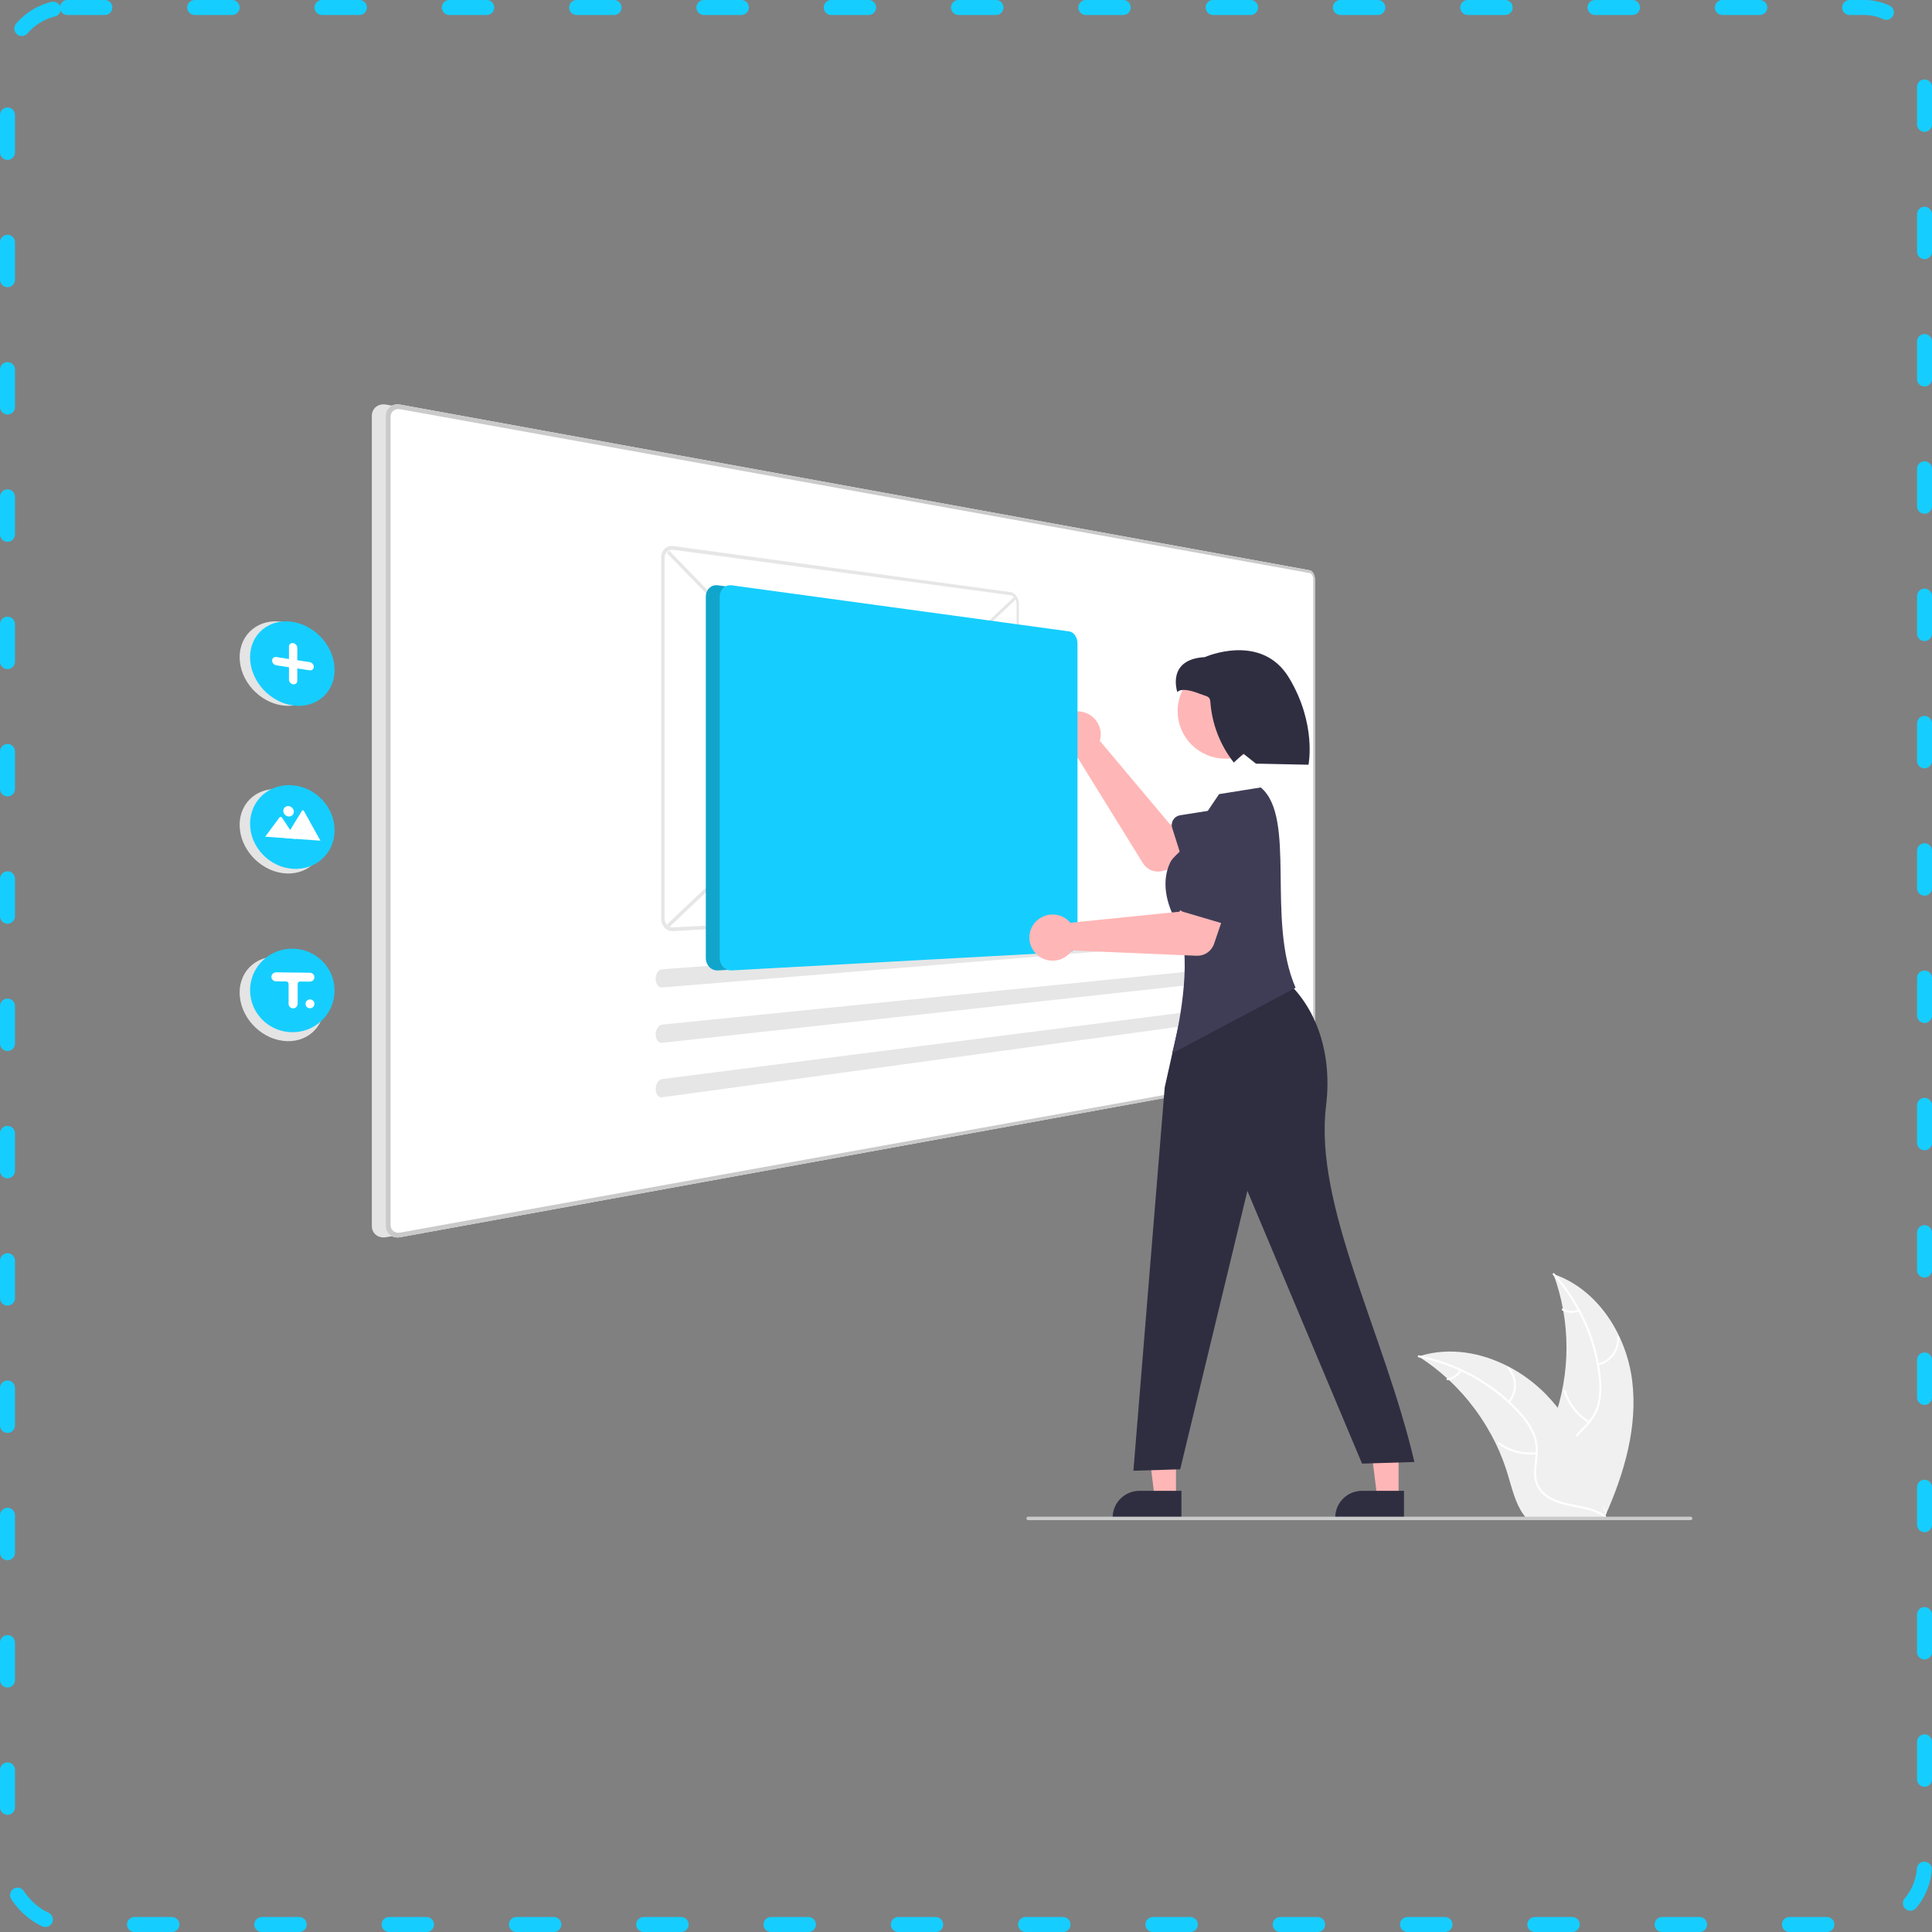<svg width="258" height="258" viewBox="0 0 258 258" fill="none" xmlns="http://www.w3.org/2000/svg">
<rect x="0" y="0" width="258" height="258" fill="#808080" stroke="none"/>
<rect x="1" y="1" width="256" height="256" rx="8" stroke="#15CEFF" stroke-width="2" stroke-linecap="round" stroke-dasharray="5 12"/>
<g clip-path="url(#clip0_660_759)">
<path d="M217.961 184.37C217.191 178.212 213.352 172.144 207.444 170.14C209.774 176.479 209.773 183.432 207.442 189.771C206.534 192.212 205.269 194.833 206.123 197.293C206.654 198.824 207.954 199.996 209.407 200.728C210.86 201.46 212.472 201.809 214.065 202.151L214.378 202.409C216.906 196.735 218.732 190.529 217.961 184.37Z" fill="#F0F0F0"/>
<path d="M207.385 170.256C210.826 174.089 212.964 178.901 213.497 184.011C213.631 185.108 213.591 186.221 213.376 187.306C213.134 188.356 212.612 189.323 211.866 190.105C211.186 190.849 210.403 191.531 209.916 192.426C209.673 192.888 209.532 193.395 209.501 193.915C209.469 194.435 209.549 194.956 209.734 195.443C210.164 196.669 211.012 197.669 211.875 198.617C212.833 199.67 213.845 200.749 214.252 202.146C214.301 202.315 214.562 202.229 214.513 202.06C213.805 199.631 211.432 198.251 210.301 196.062C209.773 195.041 209.552 193.856 210.046 192.778C210.479 191.836 211.286 191.132 211.982 190.385C212.72 189.632 213.263 188.711 213.561 187.702C213.83 186.631 213.913 185.523 213.808 184.424C213.611 181.946 213.023 179.515 212.066 177.218C210.989 174.592 209.467 172.168 207.567 170.051C207.45 169.92 207.269 170.126 207.385 170.256Z" fill="white"/>
<path d="M213.423 182.355C214.273 182.15 215.022 181.651 215.536 180.948C216.05 180.244 216.296 179.382 216.23 178.514C216.216 178.339 215.941 178.352 215.955 178.528C216.018 179.336 215.789 180.139 215.309 180.793C214.829 181.447 214.129 181.909 213.336 182.096C213.164 182.136 213.251 182.396 213.423 182.355Z" fill="white"/>
<path d="M212.261 189.774C210.725 188.862 209.592 187.409 209.086 185.704C209.036 185.535 208.775 185.621 208.825 185.789C209.355 187.563 210.537 189.073 212.137 190.018C212.29 190.108 212.413 189.863 212.261 189.774Z" fill="white"/>
<path d="M210.733 174.851C210.421 174.998 210.077 175.066 209.731 175.049C209.386 175.032 209.05 174.929 208.755 174.751C208.603 174.659 208.481 174.904 208.631 174.995C208.959 175.191 209.329 175.303 209.711 175.323C210.092 175.344 210.473 175.27 210.819 175.111C210.853 175.098 210.881 175.073 210.898 175.041C210.914 175.009 210.917 174.972 210.907 174.938C210.895 174.903 210.871 174.875 210.838 174.859C210.806 174.843 210.768 174.84 210.733 174.851Z" fill="white"/>
<path d="M189.436 181.139C189.528 181.199 189.621 181.259 189.714 181.322C190.958 182.135 192.134 183.048 193.23 184.05C193.316 184.126 193.402 184.205 193.485 184.283C196.099 186.727 198.233 189.632 199.78 192.85C200.395 194.131 200.91 195.457 201.322 196.816C201.891 198.692 202.358 200.772 203.484 202.307C203.6 202.469 203.725 202.623 203.86 202.769H214.038C214.061 202.758 214.084 202.748 214.108 202.737L214.514 202.755C214.498 202.684 214.479 202.61 214.463 202.538C214.454 202.497 214.442 202.455 214.433 202.414C214.426 202.386 214.419 202.358 214.414 202.333C214.412 202.324 214.409 202.314 214.407 202.307C214.403 202.282 214.396 202.259 214.391 202.236C214.289 201.823 214.183 201.409 214.075 200.996C214.075 200.994 214.075 200.994 214.073 200.992C213.239 197.845 212.134 194.74 210.59 191.901C210.543 191.816 210.497 191.728 210.446 191.643C209.743 190.367 208.936 189.15 208.033 188.005C207.537 187.379 207.009 186.779 206.452 186.206C205.009 184.73 203.341 183.488 201.51 182.527C197.86 180.611 193.634 179.877 189.733 181.047C189.633 181.077 189.535 181.107 189.436 181.139Z" fill="#F0F0F0"/>
<path d="M189.458 181.268C194.526 182.269 199.148 184.831 202.668 188.592C203.44 189.388 204.081 190.3 204.568 191.295C205.01 192.279 205.179 193.363 205.057 194.434C204.964 195.435 204.752 196.449 204.905 197.455C204.992 197.968 205.186 198.458 205.476 198.892C205.766 199.326 206.145 199.694 206.588 199.972C207.674 200.694 208.955 200.985 210.219 201.226C211.622 201.493 213.083 201.749 214.254 202.62C214.396 202.725 214.552 202.5 214.411 202.395C212.374 200.88 209.644 201.198 207.415 200.128C206.376 199.628 205.481 198.815 205.223 197.658C204.998 196.646 205.216 195.601 205.319 194.589C205.453 193.545 205.328 192.485 204.955 191.501C204.521 190.485 203.916 189.55 203.167 188.736C201.509 186.875 199.567 185.286 197.412 184.025C194.961 182.573 192.278 181.548 189.479 180.995C189.306 180.961 189.286 181.234 189.458 181.268Z" fill="white"/>
<path d="M201.607 187.315C202.161 186.642 202.457 185.795 202.442 184.926C202.426 184.056 202.1 183.22 201.522 182.568C201.405 182.436 201.193 182.611 201.311 182.743C201.85 183.35 202.154 184.128 202.167 184.938C202.179 185.748 201.901 186.536 201.38 187.159C201.268 187.295 201.494 187.45 201.607 187.315Z" fill="white"/>
<path d="M205.172 193.933C203.394 194.124 201.609 193.642 200.172 192.583C200.03 192.478 199.873 192.703 200.015 192.808C201.512 193.907 203.371 194.405 205.221 194.202C205.397 194.183 205.347 193.914 205.172 193.933Z" fill="white"/>
<path d="M194.914 182.932C194.754 183.237 194.521 183.498 194.234 183.69C193.948 183.883 193.618 184.002 193.274 184.037C193.098 184.054 193.148 184.323 193.323 184.306C193.703 184.266 194.067 184.134 194.384 183.922C194.701 183.709 194.961 183.423 195.14 183.088C195.16 183.058 195.167 183.022 195.161 182.986C195.154 182.951 195.135 182.919 195.106 182.898C195.076 182.877 195.039 182.87 195.003 182.876C194.967 182.882 194.935 182.903 194.914 182.932Z" fill="white"/>
<path d="M173.048 76.156L51.584 54.033C51.337 53.986 51.082 53.989 50.836 54.042C50.613 54.091 50.403 54.188 50.223 54.327C50.046 54.464 49.904 54.64 49.807 54.841C49.705 55.058 49.653 55.295 49.655 55.535V163.712C49.653 163.952 49.705 164.19 49.807 164.407C49.903 164.608 50.045 164.784 50.222 164.921C50.402 165.06 50.612 165.158 50.835 165.206C51.081 165.26 51.335 165.263 51.583 165.216L173.048 143.093C173.148 143.072 173.242 143.025 173.318 142.956C173.407 142.878 173.481 142.784 173.538 142.679C173.603 142.56 173.653 142.433 173.686 142.302C173.722 142.158 173.74 142.011 173.74 141.863V77.389C173.74 77.241 173.722 77.094 173.686 76.95C173.653 76.818 173.604 76.691 173.538 76.572C173.481 76.467 173.407 76.374 173.318 76.295C173.242 76.226 173.149 76.179 173.048 76.158L173.048 76.156Z" fill="#E4E4E4"/>
<path d="M174.905 76.156L53.441 54.033C53.194 53.986 52.94 53.989 52.694 54.042C52.47 54.091 52.261 54.188 52.08 54.327C51.903 54.464 51.761 54.64 51.665 54.841C51.562 55.058 51.51 55.295 51.512 55.535V163.712C51.51 163.952 51.562 164.19 51.664 164.407C51.761 164.608 51.903 164.784 52.079 164.921C52.26 165.06 52.469 165.158 52.692 165.206C52.938 165.26 53.193 165.263 53.44 165.216L174.905 143.093C175.006 143.072 175.099 143.025 175.175 142.956C175.264 142.878 175.339 142.784 175.395 142.679C175.461 142.56 175.511 142.433 175.543 142.302C175.579 142.158 175.597 142.011 175.597 141.863V77.389C175.597 77.241 175.579 77.094 175.543 76.95C175.511 76.818 175.461 76.691 175.395 76.572C175.339 76.467 175.264 76.374 175.175 76.295C175.099 76.226 175.006 76.179 174.905 76.158L174.905 76.156Z" fill="white"/>
<path d="M174.905 76.156L53.441 54.033C53.194 53.986 52.94 53.989 52.694 54.042C52.47 54.091 52.261 54.188 52.08 54.327C51.903 54.464 51.761 54.64 51.665 54.841C51.562 55.058 51.51 55.295 51.512 55.535V163.712C51.51 163.952 51.562 164.19 51.664 164.407C51.761 164.608 51.903 164.784 52.079 164.921C52.26 165.06 52.469 165.158 52.692 165.206C52.938 165.26 53.193 165.263 53.44 165.216L174.905 143.093C175.006 143.072 175.099 143.025 175.175 142.956C175.264 142.878 175.339 142.784 175.395 142.679C175.461 142.56 175.511 142.433 175.543 142.302C175.579 142.158 175.597 142.011 175.597 141.863V77.389C175.597 77.241 175.579 77.094 175.543 76.95C175.511 76.818 175.461 76.691 175.395 76.572C175.339 76.467 175.264 76.374 175.175 76.295C175.099 76.226 175.006 76.179 174.905 76.158L174.905 76.156ZM175.367 141.902C175.367 142.001 175.355 142.1 175.331 142.196C175.309 142.284 175.276 142.369 175.232 142.448C175.195 142.518 175.145 142.58 175.086 142.633C175.035 142.678 174.973 142.709 174.906 142.723L53.442 164.6C53.278 164.632 53.108 164.629 52.944 164.594C52.796 164.561 52.657 164.496 52.536 164.403C52.419 164.312 52.324 164.194 52.26 164.061C52.193 163.916 52.158 163.758 52.159 163.599V55.65C52.158 55.491 52.192 55.333 52.26 55.189C52.324 55.055 52.419 54.937 52.536 54.846C52.656 54.753 52.795 54.688 52.944 54.655C53.107 54.619 53.277 54.617 53.442 54.648L174.906 76.526C174.973 76.54 175.035 76.571 175.086 76.616C175.145 76.669 175.195 76.731 175.232 76.801C175.276 76.88 175.31 76.965 175.331 77.053C175.355 77.149 175.368 77.248 175.368 77.347V141.902L175.367 141.902Z" fill="#CACACA"/>
<path d="M32 87.765C31.994 87.027 32.151 86.296 32.46 85.625C32.749 85.005 33.175 84.459 33.708 84.026C34.243 83.594 34.869 83.286 35.539 83.123C36.264 82.949 37.017 82.927 37.752 83.057C38.522 83.19 39.261 83.463 39.932 83.861C40.595 84.254 41.188 84.751 41.689 85.335C42.184 85.911 42.581 86.565 42.861 87.269C43.141 87.969 43.286 88.714 43.289 89.467C43.294 90.178 43.148 90.883 42.861 91.535C42.592 92.141 42.191 92.68 41.689 93.115C41.179 93.553 40.58 93.876 39.932 94.06C39.223 94.259 38.481 94.309 37.752 94.207C36.975 94.101 36.225 93.852 35.54 93.472C34.852 93.093 34.233 92.6 33.709 92.017C33.184 91.434 32.761 90.766 32.462 90.042C32.161 89.32 32.005 88.546 32 87.765Z" fill="#E4E4E4"/>
<path d="M32 110.156C31.994 109.418 32.151 108.688 32.46 108.017C32.749 107.397 33.175 106.85 33.708 106.418C34.243 105.986 34.869 105.677 35.539 105.515C36.264 105.341 37.017 105.318 37.752 105.448C38.522 105.582 39.261 105.854 39.932 106.253C40.595 106.645 41.188 107.143 41.689 107.727C42.184 108.303 42.581 108.956 42.861 109.661C43.141 110.36 43.286 111.106 43.289 111.858C43.294 112.57 43.148 113.274 42.861 113.926C42.592 114.532 42.191 115.072 41.689 115.507C41.179 115.945 40.58 116.267 39.932 116.451C39.223 116.65 38.481 116.7 37.752 116.599C36.975 116.492 36.225 116.243 35.54 115.864C34.852 115.484 34.233 114.992 33.709 114.408C33.184 113.825 32.761 113.158 32.462 112.434C32.161 111.711 32.005 110.938 32 110.156Z" fill="#E4E4E4"/>
<path d="M32 132.547C31.994 131.809 32.151 131.079 32.46 130.408C32.749 129.788 33.175 129.241 33.708 128.809C34.243 128.377 34.869 128.069 35.539 127.906C36.264 127.732 37.017 127.709 37.752 127.84C38.522 127.973 39.261 128.246 39.932 128.644C40.595 129.036 41.188 129.534 41.689 130.118C42.184 130.694 42.581 131.347 42.861 132.052C43.141 132.752 43.286 133.497 43.289 134.249C43.294 134.961 43.148 135.666 42.861 136.318C42.592 136.924 42.191 137.463 41.689 137.898C41.179 138.336 40.58 138.659 39.932 138.843C39.223 139.042 38.481 139.092 37.752 138.99C36.975 138.884 36.225 138.634 35.54 138.255C34.852 137.875 34.233 137.383 33.709 136.799C33.184 136.217 32.761 135.549 32.462 134.825C32.161 134.103 32.005 133.329 32 132.547Z" fill="#E4E4E4"/>
<path d="M33.393 87.765C33.387 87.027 33.544 86.296 33.853 85.625C34.142 85.005 34.568 84.459 35.101 84.026C35.636 83.594 36.262 83.286 36.932 83.123C37.657 82.949 38.41 82.927 39.145 83.057C39.915 83.19 40.654 83.463 41.325 83.861C41.988 84.254 42.581 84.751 43.082 85.335C43.578 85.911 43.974 86.565 44.254 87.269C44.534 87.969 44.679 88.714 44.682 89.467C44.687 90.178 44.541 90.883 44.254 91.535C43.985 92.141 43.584 92.68 43.082 93.115C42.572 93.553 41.973 93.876 41.325 94.06C40.616 94.259 39.874 94.309 39.145 94.207C38.368 94.101 37.618 93.852 36.933 93.472C36.245 93.093 35.626 92.6 35.102 92.017C34.577 91.434 34.155 90.766 33.855 90.042C33.554 89.32 33.398 88.546 33.393 87.765Z" fill="#15CEFF"/>
<path d="M33.394 110.003C33.39 109.254 33.547 108.513 33.854 107.829C34.145 107.185 34.57 106.609 35.101 106.14C35.632 105.67 36.256 105.317 36.932 105.101C37.647 104.875 38.4 104.797 39.145 104.872C39.907 104.946 40.647 105.165 41.325 105.516C41.986 105.858 42.581 106.314 43.082 106.861C43.58 107.403 43.977 108.028 44.255 108.708C44.536 109.397 44.681 110.133 44.682 110.876C44.685 111.598 44.54 112.313 44.254 112.977C43.981 113.609 43.58 114.178 43.076 114.649C42.572 115.121 41.976 115.484 41.325 115.717C40.627 115.966 39.885 116.071 39.145 116.024C38.377 115.977 37.626 115.783 36.933 115.452C35.55 114.791 34.456 113.651 33.855 112.247C33.553 111.537 33.396 110.774 33.394 110.003Z" fill="#15CEFF"/>
<path d="M33.394 132.242C33.393 131.497 33.543 130.76 33.837 130.074C34.13 129.389 34.56 128.769 35.101 128.253C35.766 127.62 36.576 127.158 37.461 126.906C38.346 126.654 39.279 126.62 40.18 126.807C41.081 126.994 41.923 127.396 42.633 127.979C43.342 128.561 43.899 129.307 44.254 130.151C44.602 130.992 44.739 131.904 44.651 132.809C44.563 133.714 44.254 134.583 43.75 135.342C43.246 136.1 42.563 136.724 41.76 137.16C40.957 137.595 40.059 137.828 39.145 137.839C38.026 137.856 36.926 137.543 35.985 136.94C35.044 136.337 34.303 135.472 33.855 134.452C33.551 133.754 33.394 133.002 33.394 132.242Z" fill="#15CEFF"/>
<path d="M36.902 87.739L38.588 87.997V86.344C38.588 86.272 38.602 86.202 38.632 86.136C38.659 86.076 38.7 86.022 38.751 85.98C38.802 85.937 38.863 85.906 38.928 85.889C38.998 85.871 39.072 85.868 39.144 85.88C39.221 85.892 39.294 85.919 39.361 85.957C39.428 85.996 39.487 86.045 39.538 86.103C39.588 86.16 39.629 86.225 39.657 86.296C39.686 86.366 39.701 86.441 39.702 86.516V88.167L41.356 88.419C41.431 88.431 41.504 88.457 41.569 88.495C41.701 88.571 41.803 88.688 41.86 88.829C41.889 88.898 41.903 88.973 41.903 89.048C41.904 89.118 41.889 89.189 41.86 89.253C41.834 89.313 41.794 89.366 41.744 89.409C41.694 89.451 41.634 89.483 41.57 89.5C41.501 89.518 41.428 89.522 41.357 89.511L39.701 89.265V90.911C39.701 90.983 39.686 91.054 39.657 91.119C39.63 91.18 39.589 91.234 39.538 91.277C39.487 91.32 39.426 91.352 39.362 91.369C39.291 91.388 39.217 91.392 39.145 91.382C39.069 91.371 38.995 91.346 38.928 91.308C38.862 91.27 38.802 91.222 38.751 91.165C38.701 91.108 38.66 91.043 38.632 90.973C38.603 90.902 38.588 90.827 38.588 90.752V89.099L36.902 88.847C36.825 88.835 36.75 88.809 36.682 88.771C36.614 88.733 36.553 88.683 36.502 88.625C36.451 88.568 36.41 88.502 36.38 88.432C36.351 88.361 36.336 88.285 36.336 88.209C36.335 88.136 36.351 88.065 36.38 87.999C36.409 87.938 36.45 87.884 36.502 87.841C36.554 87.798 36.616 87.766 36.682 87.749C36.754 87.731 36.829 87.727 36.902 87.739Z" fill="white"/>
<path d="M38.085 111.925L42.768 112.263H42.785L40.589 108.299C40.576 108.274 40.556 108.253 40.532 108.237C40.521 108.23 40.508 108.223 40.495 108.219C40.482 108.214 40.468 108.211 40.454 108.21C40.44 108.208 40.427 108.209 40.413 108.211C40.4 108.214 40.388 108.218 40.376 108.224C40.352 108.236 40.332 108.254 40.319 108.276L38.825 110.718L38.753 110.836L38.085 111.925Z" fill="white"/>
<path d="M35.413 111.732L39.544 112.03L38.753 110.835L38.696 110.749L37.657 109.182C37.639 109.158 37.616 109.137 37.59 109.121C37.577 109.114 37.563 109.107 37.549 109.102C37.535 109.097 37.52 109.094 37.505 109.092C37.49 109.09 37.475 109.089 37.461 109.09C37.446 109.091 37.432 109.093 37.418 109.097C37.404 109.101 37.391 109.107 37.379 109.114C37.366 109.12 37.355 109.129 37.344 109.138L37.34 109.142L37.336 109.146L37.333 109.151L37.329 109.155L35.413 111.732Z" fill="white"/>
<path d="M38.537 107.647C38.633 107.655 38.725 107.681 38.811 107.724C38.894 107.767 38.97 107.823 39.033 107.892C39.097 107.96 39.148 108.039 39.183 108.124C39.219 108.211 39.238 108.304 39.238 108.398C39.239 108.489 39.22 108.579 39.183 108.663C39.148 108.742 39.097 108.812 39.033 108.87C38.969 108.929 38.893 108.973 38.811 109C38.723 109.03 38.63 109.04 38.537 109.032C38.442 109.025 38.349 108.998 38.264 108.956C38.179 108.914 38.104 108.857 38.04 108.788C37.976 108.72 37.925 108.641 37.889 108.555C37.852 108.468 37.833 108.375 37.833 108.28C37.833 108.189 37.852 108.098 37.889 108.015C37.924 107.936 37.975 107.865 38.04 107.807C38.105 107.749 38.181 107.705 38.264 107.678C38.352 107.649 38.445 107.638 38.537 107.647Z" fill="white"/>
<path d="M89.068 123.447L135.436 79.712L135.634 80.059L89.358 123.817L89.068 123.447Z" fill="#E6E6E6"/>
<path d="M89.076 73.878L89.366 73.531L135.63 121.275L135.431 121.604L89.076 73.878Z" fill="#E6E6E6"/>
<path d="M134.966 79.074L89.895 72.918C89.686 72.889 89.474 72.907 89.274 72.971C89.083 73.034 88.909 73.138 88.764 73.277C88.615 73.42 88.498 73.593 88.419 73.784C88.334 73.996 88.291 74.221 88.293 74.449V122.68C88.292 122.911 88.335 123.14 88.419 123.355C88.498 123.554 88.615 123.737 88.764 123.892C88.908 124.041 89.081 124.159 89.273 124.238C89.47 124.318 89.682 124.354 89.894 124.342L134.966 121.874C135.118 121.864 135.266 121.816 135.395 121.735C135.531 121.65 135.65 121.538 135.743 121.407C135.846 121.264 135.925 121.105 135.978 120.937C136.035 120.754 136.064 120.564 136.064 120.373V80.663C136.064 80.47 136.035 80.277 135.978 80.092C135.925 79.918 135.846 79.753 135.743 79.602C135.649 79.464 135.531 79.343 135.395 79.246C135.268 79.156 135.121 79.097 134.966 79.074ZM89.895 123.845C89.743 123.853 89.592 123.828 89.451 123.771C89.314 123.714 89.191 123.629 89.088 123.523C88.982 123.411 88.899 123.281 88.843 123.138C88.782 122.985 88.752 122.822 88.752 122.657V74.509C88.751 74.347 88.782 74.186 88.843 74.035C88.898 73.898 88.982 73.775 89.088 73.672C89.191 73.573 89.316 73.498 89.451 73.454C89.594 73.407 89.746 73.394 89.895 73.415L134.966 79.487C135.077 79.504 135.182 79.546 135.273 79.61C135.37 79.679 135.455 79.765 135.522 79.864C135.595 79.972 135.652 80.09 135.69 80.214C135.731 80.346 135.751 80.484 135.752 80.623V120.389C135.752 120.526 135.731 120.662 135.69 120.793C135.652 120.913 135.596 121.026 135.522 121.129C135.455 121.222 135.37 121.302 135.273 121.363C135.18 121.42 135.075 121.454 134.966 121.461L89.895 123.845Z" fill="#E6E6E6"/>
<path d="M88.402 129.435C88.282 129.448 88.168 129.492 88.07 129.563C87.963 129.641 87.872 129.739 87.801 129.852C87.722 129.977 87.661 130.114 87.622 130.258C87.579 130.414 87.558 130.576 87.56 130.738C87.561 130.894 87.585 131.048 87.63 131.197C87.669 131.328 87.731 131.451 87.811 131.562C87.881 131.659 87.972 131.739 88.077 131.798C88.177 131.852 88.289 131.877 88.402 131.87L167.308 125.375C167.37 125.37 167.429 125.343 167.474 125.299C167.532 125.245 167.578 125.18 167.611 125.108C167.653 125.02 167.684 124.927 167.704 124.831C167.728 124.72 167.74 124.608 167.74 124.495C167.742 124.383 167.731 124.271 167.71 124.161C167.692 124.068 167.662 123.977 167.621 123.891C167.589 123.823 167.544 123.761 167.487 123.711C167.442 123.671 167.382 123.649 167.321 123.65H167.308L88.402 129.435Z" fill="#E6E6E6"/>
<path d="M88.402 136.827C88.281 136.843 88.167 136.89 88.07 136.963C87.963 137.044 87.872 137.144 87.802 137.259C87.722 137.386 87.661 137.524 87.622 137.669C87.579 137.827 87.558 137.989 87.56 138.153C87.561 138.308 87.585 138.461 87.63 138.61C87.669 138.739 87.73 138.861 87.811 138.969C87.881 139.065 87.972 139.143 88.077 139.198C88.177 139.25 88.29 139.272 88.402 139.262L167.308 130.609C167.371 130.602 167.43 130.573 167.474 130.528C167.532 130.472 167.578 130.406 167.611 130.333C167.653 130.244 167.684 130.15 167.704 130.053C167.728 129.942 167.74 129.828 167.74 129.715C167.742 129.603 167.731 129.492 167.71 129.382C167.692 129.289 167.662 129.2 167.621 129.115C167.589 129.047 167.543 128.988 167.487 128.939C167.441 128.9 167.381 128.88 167.321 128.883H167.307L88.402 136.827Z" fill="#E6E6E6"/>
<path d="M88.402 144.098C88.281 144.119 88.167 144.169 88.07 144.244C87.963 144.328 87.872 144.431 87.801 144.547C87.722 144.676 87.662 144.816 87.622 144.962C87.579 145.12 87.558 145.284 87.56 145.447C87.561 145.601 87.584 145.755 87.63 145.902C87.669 146.03 87.73 146.15 87.811 146.257C87.881 146.35 87.972 146.426 88.077 146.479C88.178 146.528 88.29 146.547 88.402 146.534L167.308 135.758C167.371 135.749 167.43 135.719 167.474 135.673C167.532 135.615 167.578 135.548 167.611 135.474C167.653 135.383 167.684 135.288 167.704 135.191C167.728 135.079 167.74 134.966 167.74 134.852C167.742 134.741 167.731 134.629 167.71 134.52C167.692 134.428 167.662 134.339 167.621 134.255C167.589 134.189 167.543 134.13 167.487 134.083C167.44 134.045 167.381 134.026 167.321 134.031H167.307L88.402 144.098Z" fill="#E6E6E6"/>
<path d="M41.396 129.9L36.892 129.847C36.817 129.844 36.742 129.855 36.67 129.878C36.601 129.9 36.536 129.934 36.479 129.979C36.422 130.023 36.373 130.076 36.334 130.137C36.294 130.2 36.267 130.269 36.252 130.341C36.237 130.428 36.241 130.516 36.265 130.601C36.277 130.643 36.293 130.684 36.314 130.722C36.356 130.801 36.415 130.87 36.486 130.924C36.594 131.005 36.724 131.049 36.859 131.05L38.214 131.062C38.278 131.063 38.34 131.082 38.393 131.117C38.446 131.152 38.488 131.202 38.513 131.26C38.53 131.3 38.539 131.342 38.539 131.385V134.027C38.535 134.173 38.584 134.315 38.677 134.428C38.769 134.542 38.899 134.62 39.043 134.647C39.174 134.669 39.309 134.648 39.426 134.587C39.543 134.525 39.637 134.427 39.694 134.308C39.73 134.229 39.75 134.143 39.75 134.056V131.392C39.75 131.351 39.758 131.31 39.774 131.271C39.79 131.233 39.813 131.198 39.843 131.169C39.873 131.139 39.908 131.116 39.946 131.1C39.985 131.084 40.026 131.076 40.068 131.076L40.071 131.076L41.365 131.086C41.51 131.091 41.651 131.044 41.765 130.955C41.878 130.866 41.956 130.739 41.984 130.599C41.998 130.513 41.993 130.426 41.971 130.343C41.948 130.259 41.907 130.182 41.851 130.115C41.795 130.049 41.726 129.995 41.647 129.958C41.569 129.921 41.483 129.901 41.396 129.9Z" fill="white"/>
<path d="M41.396 133.459C41.524 133.459 41.65 133.5 41.753 133.576C41.856 133.653 41.931 133.76 41.968 133.882C42.006 134.004 42.002 134.135 41.959 134.255C41.915 134.375 41.834 134.478 41.727 134.549C41.62 134.619 41.493 134.654 41.364 134.647C41.236 134.64 41.113 134.593 41.015 134.511C40.916 134.43 40.846 134.319 40.815 134.194C40.785 134.07 40.795 133.94 40.845 133.822C40.891 133.715 40.968 133.623 41.066 133.558C41.163 133.493 41.278 133.459 41.396 133.459Z" fill="white"/>
<path d="M146.969 98.451C146.948 98.612 146.915 98.771 146.868 98.927L156.258 110.103L159.765 109.502L161.368 114.645L155.264 116.308C154.771 116.443 154.248 116.414 153.772 116.228C153.296 116.041 152.895 115.706 152.627 115.273L143.9 101.16C143.271 101.161 142.655 100.973 142.136 100.618C141.617 100.264 141.219 99.761 140.995 99.176C140.77 98.591 140.73 97.953 140.88 97.345C141.03 96.737 141.362 96.188 141.833 95.773C142.304 95.357 142.89 95.094 143.515 95.018C144.14 94.942 144.774 95.057 145.331 95.348C145.889 95.639 146.344 96.091 146.637 96.645C146.929 97.2 147.045 97.829 146.969 98.451Z" fill="#FFB6B6"/>
<path d="M156.674 109.48C156.774 109.318 156.908 109.18 157.067 109.075C157.226 108.97 157.406 108.9 157.595 108.87L164.182 107.825C165.114 107.533 166.125 107.62 166.992 108.067C167.86 108.515 168.513 109.285 168.81 110.211C169.107 111.137 169.022 112.142 168.574 113.005C168.127 113.869 167.353 114.521 166.423 114.818L160.404 117.727C160.232 117.81 160.045 117.855 159.854 117.86C159.663 117.864 159.473 117.828 159.298 117.752C159.122 117.677 158.965 117.566 158.837 117.425C158.709 117.284 158.613 117.117 158.555 116.936L156.537 110.572C156.479 110.391 156.462 110.199 156.485 110.011C156.509 109.823 156.573 109.641 156.674 109.48Z" fill="#3F3D56"/>
<path d="M157.041 200.01H154.194L152.84 189.094L157.041 189.094L157.041 200.01Z" fill="#FFB6B6"/>
<path d="M157.767 202.754L148.587 202.753V202.638C148.587 201.696 148.964 200.793 149.634 200.127C150.304 199.46 151.213 199.086 152.16 199.086L157.767 199.086L157.767 202.754Z" fill="#2F2E41"/>
<path d="M186.764 200.01H183.917L182.562 189.094L186.764 189.094L186.764 200.01Z" fill="#FFB6B6"/>
<path d="M187.489 202.754L178.31 202.753V202.638C178.31 201.696 178.687 200.793 179.357 200.127C180.027 199.46 180.935 199.086 181.883 199.086L187.49 199.086L187.489 202.754Z" fill="#2F2E41"/>
<path d="M158.152 133.517L170.488 129.973C174.982 133.142 178.085 139.493 177.08 147.711C175.461 160.954 184.836 177.981 188.879 195.234L181.888 195.452L166.578 159.03L157.603 196.21L151.357 196.405L155.534 145.212L158.152 133.517Z" fill="#2F2E41"/>
<path d="M163.646 101.312C167.17 101.312 170.027 98.472 170.027 94.968C170.027 91.464 167.17 88.624 163.646 88.624C160.121 88.624 157.264 91.464 157.264 94.968C157.264 98.472 160.121 101.312 163.646 101.312Z" fill="#FFB6B6"/>
<path d="M157.153 123.177C155.742 120.716 155.045 117.727 156.273 115.17C156.582 114.527 157.425 113.918 157.866 113.356L162.797 106.047L168.364 105.157C173.182 109.174 169.066 122.899 173.014 131.901L156.527 140.673C157.706 136.199 159.296 126.918 157.153 123.177Z" fill="#3F3D56"/>
<path d="M157.223 92.428C157.223 92.428 157.656 91.632 160.242 92.659C161.147 93.018 161.572 92.935 161.631 93.717C161.84 96.659 162.923 99.474 164.741 101.804L164.761 101.83L166.054 100.657L167.717 101.976L174.738 102.123C174.738 102.123 175.846 96.697 172.151 90.538C168.456 84.379 160.881 87.752 160.881 87.752C155.708 88.045 157.223 92.428 157.223 92.428Z" fill="#2F2E41"/>
<path d="M140.932 84.319L95.861 78.163C95.652 78.134 95.44 78.152 95.239 78.216C95.049 78.278 94.875 78.383 94.73 78.522C94.581 78.665 94.463 78.838 94.385 79.029C94.3 79.241 94.257 79.466 94.258 79.694V127.925C94.258 128.156 94.301 128.385 94.385 128.6C94.464 128.799 94.581 128.982 94.73 129.137C94.874 129.286 95.047 129.404 95.239 129.483C95.436 129.563 95.648 129.598 95.86 129.587L140.932 127.119C141.084 127.109 141.232 127.061 141.361 126.98C141.497 126.895 141.615 126.783 141.709 126.652C141.812 126.509 141.891 126.35 141.943 126.182C142.001 125.999 142.03 125.809 142.03 125.618V85.909C142.029 85.715 142 85.522 141.943 85.337C141.89 85.163 141.811 84.998 141.709 84.847C141.615 84.709 141.497 84.588 141.361 84.491C141.233 84.401 141.087 84.342 140.932 84.319Z" fill="#15CEFF"/>
<path opacity="0.2" d="M140.932 84.319L95.861 78.163C95.652 78.134 95.44 78.152 95.239 78.216C95.049 78.278 94.875 78.383 94.73 78.522C94.581 78.665 94.463 78.838 94.385 79.029C94.3 79.241 94.257 79.466 94.258 79.694V127.925C94.258 128.156 94.301 128.385 94.385 128.6C94.464 128.799 94.581 128.982 94.73 129.137C94.874 129.286 95.047 129.404 95.239 129.483C95.436 129.563 95.648 129.598 95.86 129.587L140.932 127.119C141.084 127.109 141.232 127.061 141.361 126.98C141.497 126.895 141.615 126.783 141.709 126.652C141.812 126.509 141.891 126.35 141.943 126.182C142.001 125.999 142.03 125.809 142.03 125.618V85.909C142.029 85.715 142 85.522 141.943 85.337C141.89 85.163 141.811 84.998 141.709 84.847C141.615 84.709 141.497 84.588 141.361 84.491C141.233 84.401 141.087 84.342 140.932 84.319Z" fill="black"/>
<path d="M142.79 84.319L97.718 78.163C97.51 78.134 97.297 78.152 97.097 78.216C96.906 78.278 96.732 78.383 96.588 78.522C96.438 78.665 96.321 78.838 96.243 79.029C96.157 79.241 96.114 79.466 96.116 79.694V127.925C96.115 128.156 96.158 128.385 96.243 128.6C96.321 128.799 96.439 128.982 96.587 129.137C96.731 129.286 96.904 129.404 97.097 129.483C97.293 129.563 97.505 129.598 97.718 129.587L142.79 127.119C142.942 127.109 143.089 127.061 143.218 126.98C143.354 126.895 143.473 126.783 143.566 126.652C143.669 126.509 143.749 126.35 143.801 126.182C143.858 125.999 143.887 125.809 143.887 125.618V85.909C143.887 85.715 143.858 85.522 143.801 85.337C143.748 85.163 143.669 84.998 143.566 84.847C143.473 84.709 143.355 84.588 143.218 84.491C143.091 84.401 142.944 84.342 142.79 84.319Z" fill="#15CEFF"/>
<path d="M142.596 122.879C142.719 122.986 142.833 123.103 142.937 123.228L157.509 121.747L158.971 118.522L164.155 120.079L162.126 126.039C161.962 126.52 161.645 126.936 161.223 127.223C160.801 127.51 160.297 127.654 159.786 127.632L143.137 126.923C142.786 127.443 142.284 127.844 141.699 128.073C141.113 128.303 140.471 128.349 139.858 128.207C139.244 128.064 138.689 127.74 138.266 127.276C137.843 126.813 137.572 126.232 137.489 125.612C137.406 124.991 137.515 124.36 137.802 123.803C138.088 123.246 138.539 122.788 139.093 122.492C139.648 122.195 140.28 122.073 140.905 122.142C141.531 122.211 142.121 122.468 142.596 122.879Z" fill="#FFB6B6"/>
<path d="M157.222 121.056C157.143 120.883 157.103 120.695 157.105 120.505C157.106 120.315 157.148 120.128 157.229 119.956L160.045 113.944C160.323 113.013 160.961 112.229 161.819 111.764C162.677 111.3 163.686 111.193 164.624 111.466C165.561 111.74 166.352 112.372 166.821 113.224C167.291 114.076 167.401 115.079 167.128 116.012L166.185 122.598C166.158 122.786 166.091 122.966 165.987 123.126C165.884 123.286 165.747 123.422 165.587 123.524C165.426 123.627 165.245 123.693 165.056 123.72C164.867 123.747 164.674 123.733 164.491 123.679L158.056 121.78C157.872 121.726 157.703 121.633 157.559 121.509C157.415 121.384 157.3 121.229 157.222 121.056Z" fill="#3F3D56"/>
<path d="M225.768 203H137.297C137.235 203 137.176 202.976 137.132 202.932C137.089 202.889 137.064 202.83 137.064 202.769C137.064 202.708 137.089 202.649 137.132 202.606C137.176 202.563 137.235 202.538 137.297 202.538H225.768C225.829 202.538 225.888 202.563 225.932 202.606C225.976 202.649 226 202.708 226 202.769C226 202.83 225.976 202.889 225.932 202.932C225.888 202.976 225.829 203 225.768 203Z" fill="#CACACA"/>
</g>
<defs>
<clipPath id="clip0_660_759">
<rect width="194" height="149" fill="white" transform="translate(32 54)"/>
</clipPath>
</defs>
</svg>
